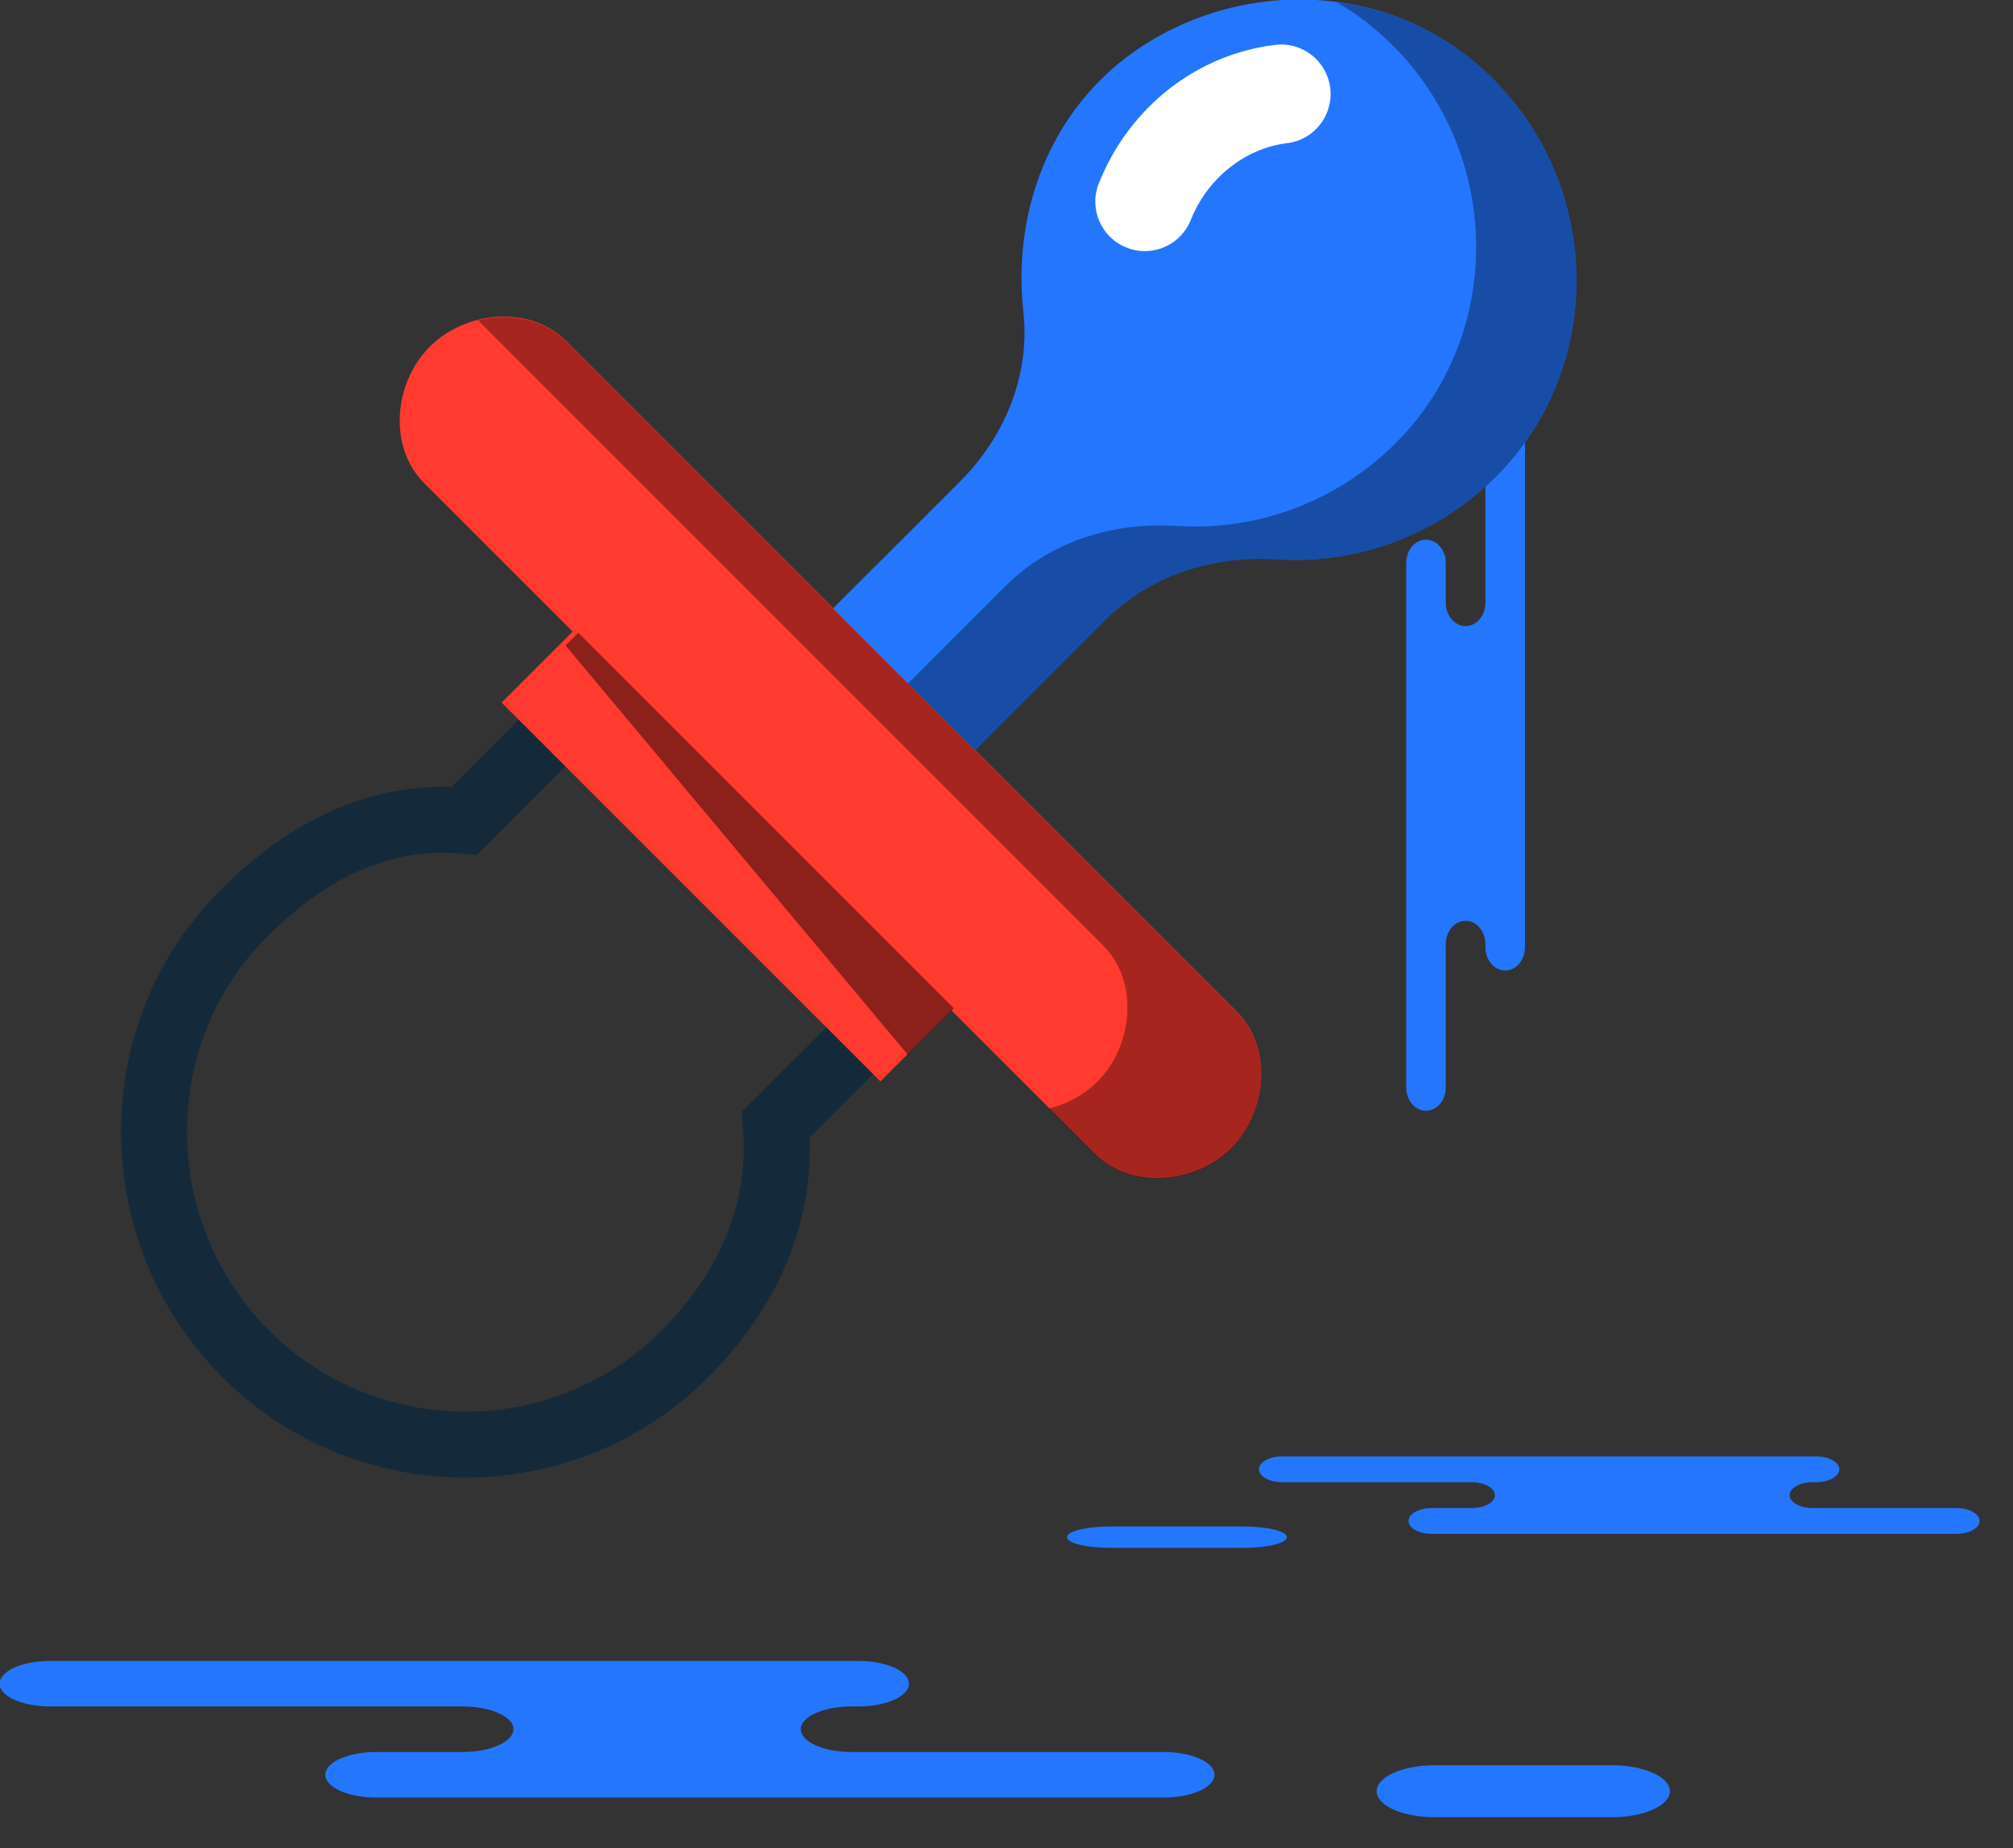 <svg xmlns="http://www.w3.org/2000/svg" xmlns:xlink="http://www.w3.org/1999/xlink" preserveAspectRatio="xMidYMid" width="61" height="56" viewBox="0 0 61 56">
  <rect x="0" y="0" width="61" height="56" fill="#333333" stroke="none"/>
  <defs>
    <style>

      .cls-3 {
        fill: #2476ff;
      }

      .cls-8 {
        fill: #142a3b;
      }

      .cls-9 {
        fill: #ff3a2f;
      }

      .cls-10 {
        fill: #010101;
        opacity: 0.45;
      }

      .cls-11 {
        fill: #010101;
        opacity: 0.35;
      }

      .cls-13 {
        fill: #ffffff;
      }
    </style>
  </defs>
  <g id="group-96svg">
    <path d="M21.605,50.329 C21.605,50.329 26.007,50.329 26.007,50.329 C26.855,50.329 27.544,50.638 27.544,51.019 C27.544,51.400 26.855,51.709 26.007,51.709 C26.007,51.709 25.802,51.709 25.802,51.709 C24.953,51.709 24.266,52.017 24.266,52.399 C24.266,52.779 24.953,53.089 25.802,53.089 C25.802,53.089 35.264,53.089 35.264,53.089 C36.112,53.089 36.801,53.397 36.801,53.779 C36.801,54.160 36.112,54.469 35.264,54.469 C35.264,54.469 23.893,54.469 23.893,54.469 C23.893,54.469 11.395,54.469 11.395,54.469 C10.547,54.469 9.859,54.160 9.859,53.779 C9.859,53.397 10.547,53.089 11.395,53.089 C11.395,53.089 14.021,53.089 14.021,53.089 C14.870,53.089 15.559,52.779 15.559,52.399 C15.559,52.017 14.870,51.709 14.021,51.709 C14.021,51.709 1.523,51.709 1.523,51.709 C0.675,51.709 -0.013,51.400 -0.013,51.019 C-0.013,50.638 0.675,50.329 1.523,50.329 C1.523,50.329 4.477,50.329 4.477,50.329 C4.477,50.329 21.605,50.329 21.605,50.329 Z" id="path-1" class="cls-3" fill-rule="evenodd"/>
    <path d="M48.848,55.065 C49.816,55.065 50.602,54.713 50.602,54.278 C50.602,53.843 49.816,53.490 48.848,53.490 C48.848,53.490 43.472,53.490 43.472,53.490 C42.502,53.490 41.717,53.843 41.717,54.278 C41.717,54.713 42.502,55.065 43.472,55.065 C43.472,55.065 48.848,55.065 48.848,55.065 Z" id="path-2" class="cls-3" fill-rule="evenodd"/>
    <path d="M53.010,44.131 C53.010,44.131 55.031,44.131 55.031,44.131 C55.421,44.131 55.736,44.306 55.736,44.523 C55.736,44.738 55.421,44.914 55.031,44.914 C55.031,44.914 54.937,44.914 54.937,44.914 C54.547,44.914 54.231,45.089 54.231,45.306 C54.231,45.522 54.547,45.697 54.937,45.697 C54.937,45.697 59.281,45.697 59.281,45.697 C59.672,45.697 59.987,45.872 59.987,46.088 C59.987,46.304 59.672,46.480 59.281,46.480 C59.281,46.480 54.060,46.480 54.060,46.480 C54.060,46.480 43.389,46.480 43.389,46.480 C42.999,46.480 42.683,46.304 42.683,46.088 C42.683,45.872 42.999,45.697 43.389,45.697 C43.389,45.697 44.594,45.697 44.594,45.697 C44.983,45.697 45.300,45.522 45.300,45.306 C45.300,45.089 44.983,44.914 44.594,44.914 C44.594,44.914 38.855,44.914 38.855,44.914 C38.466,44.914 38.150,44.738 38.150,44.523 C38.150,44.306 38.466,44.131 38.855,44.131 C38.855,44.131 40.212,44.131 40.212,44.131 C40.212,44.131 53.010,44.131 53.010,44.131 Z" id="path-3" class="cls-3" fill-rule="evenodd"/>
    <path d="M46.212,26.681 C46.212,26.681 46.212,28.702 46.212,28.702 C46.212,29.092 45.943,29.408 45.612,29.408 C45.280,29.408 45.012,29.092 45.012,28.702 C45.012,28.702 45.012,28.608 45.012,28.608 C45.012,28.218 44.743,27.902 44.412,27.902 C44.081,27.902 43.812,28.218 43.812,28.608 C43.812,28.608 43.812,32.953 43.812,32.953 C43.812,33.342 43.544,33.658 43.212,33.658 C42.881,33.658 42.612,33.342 42.612,32.953 C42.612,32.953 42.612,27.731 42.612,27.731 C42.612,27.731 42.612,17.059 42.612,17.059 C42.612,16.669 42.881,16.354 43.212,16.354 C43.544,16.354 43.812,16.669 43.812,17.059 C43.812,17.059 43.812,18.265 43.812,18.265 C43.812,18.655 44.081,18.971 44.412,18.971 C44.743,18.971 45.012,18.655 45.012,18.265 C45.012,18.265 45.012,12.526 45.012,12.526 C45.012,12.136 45.280,11.820 45.612,11.820 C45.943,11.820 46.212,12.136 46.212,12.526 C46.212,12.526 46.212,13.882 46.212,13.882 C46.212,13.882 46.212,26.681 46.212,26.681 Z" id="path-4" class="cls-3" fill-rule="evenodd"/>
    <path d="M37.682,46.903 C38.409,46.903 38.998,46.758 38.998,46.579 C38.998,46.400 38.409,46.255 37.682,46.255 C37.682,46.255 33.648,46.255 33.648,46.255 C32.921,46.255 32.332,46.400 32.332,46.579 C32.332,46.758 32.921,46.903 33.648,46.903 C33.648,46.903 37.682,46.903 37.682,46.903 Z" id="path-5" class="cls-3" fill-rule="evenodd"/>
    <path d="M14.101,44.775 C11.437,44.775 8.772,43.761 6.745,41.733 C4.776,39.765 3.684,37.144 3.668,34.354 C3.652,31.552 4.726,28.928 6.690,26.963 C8.835,24.818 11.179,23.772 13.683,23.845 C13.683,23.845 16.104,21.424 16.104,21.424 C16.495,21.034 17.128,21.034 17.518,21.424 C17.909,21.814 17.909,22.447 17.518,22.838 C17.518,22.838 14.451,25.906 14.451,25.906 C14.451,25.906 13.987,25.866 13.987,25.866 C11.900,25.685 9.974,26.507 8.104,28.377 C6.520,29.961 5.655,32.079 5.668,34.343 C5.681,36.603 6.565,38.725 8.159,40.319 C11.437,43.597 16.771,43.595 20.053,40.314 C21.849,38.518 22.700,36.391 22.515,34.163 C22.515,34.163 22.476,33.701 22.476,33.701 C22.476,33.701 25.429,30.748 25.429,30.748 C25.819,30.358 26.452,30.358 26.843,30.748 C27.233,31.138 27.233,31.772 26.843,32.162 C26.843,32.162 24.535,34.471 24.535,34.471 C24.622,37.127 23.567,39.627 21.467,41.728 C19.435,43.758 16.768,44.775 14.101,44.775 Z" id="path-6" class="cls-8" fill-rule="evenodd"/>
    <path d="M37.484,30.661 C37.484,30.661 17.154,10.331 17.154,10.331 C16.060,9.239 14.116,9.412 13.023,10.505 C11.931,11.598 11.758,13.542 12.851,14.635 C12.851,14.635 17.354,19.139 17.354,19.139 C17.354,19.139 15.203,21.291 15.203,21.291 C15.203,21.291 26.679,32.766 26.679,32.766 C26.679,32.766 28.830,30.615 28.830,30.615 C28.830,30.615 33.181,34.965 33.181,34.965 C34.273,36.058 36.218,35.884 37.311,34.792 C38.403,33.699 38.576,31.754 37.484,30.661 Z" id="path-7" class="cls-9" fill-rule="evenodd"/>
    <path d="M17.524,19.175 C17.524,19.175 17.139,19.560 17.139,19.560 C17.139,19.560 27.505,31.954 27.505,31.954 C27.505,31.954 28.904,30.555 28.904,30.555 C28.904,30.555 17.524,19.175 17.524,19.175 Z" id="path-8" class="cls-10" fill-rule="evenodd"/>
    <path d="M37.484,30.675 C37.484,30.675 17.154,10.345 17.154,10.345 C16.462,9.654 15.430,9.472 14.486,9.707 C14.486,9.707 33.427,28.647 33.427,28.647 C34.519,29.739 34.347,31.684 33.254,32.777 C32.852,33.178 32.336,33.452 31.790,33.588 C31.790,33.588 33.181,34.979 33.181,34.979 C34.273,36.071 36.218,35.898 37.311,34.805 C38.403,33.713 38.576,31.768 37.484,30.675 Z" id="path-9" class="cls-11" fill-rule="evenodd"/>
    <path d="M45.343,14.436 C48.885,10.894 48.524,4.888 44.477,1.708 C42.066,-0.186 38.733,-0.513 35.918,0.700 C32.103,2.343 30.633,6.075 31.011,9.442 C31.224,11.341 30.459,13.221 29.108,14.572 C29.108,14.572 25.244,18.435 25.244,18.435 C25.244,18.435 29.548,22.739 29.548,22.739 C29.548,22.739 33.505,18.782 33.505,18.782 C34.871,17.416 36.775,16.825 38.702,16.952 C41.046,17.107 43.502,16.277 45.343,14.436 Z" id="path-10" class="cls-3" fill-rule="evenodd"/>
    <path d="M34.691,7.610 C34.506,7.610 34.318,7.576 34.137,7.503 C33.367,7.196 32.991,6.324 33.298,5.555 C34.214,3.253 36.262,1.646 38.643,1.360 C39.473,1.261 40.212,1.849 40.311,2.671 C40.409,3.494 39.822,4.241 39.000,4.339 C37.730,4.491 36.587,5.404 36.085,6.664 C35.851,7.252 35.287,7.610 34.691,7.610 Z" id="path-11" class="cls-13" fill-rule="evenodd"/>
    <path d="M44.477,1.708 C43.313,0.794 41.935,0.254 40.504,0.067 C40.826,0.252 41.137,0.461 41.434,0.694 C45.481,3.874 45.842,9.880 42.300,13.422 C40.459,15.263 38.003,16.093 35.659,15.937 C33.732,15.810 31.828,16.402 30.462,17.767 C30.462,17.767 27.518,20.710 27.518,20.710 C27.518,20.710 29.548,22.739 29.548,22.739 C29.548,22.739 33.505,18.782 33.505,18.782 C34.871,17.416 36.775,16.825 38.702,16.952 C41.046,17.107 43.502,16.277 45.343,14.436 C48.885,10.894 48.524,4.888 44.477,1.708 Z" id="path-12" class="cls-11" fill-rule="evenodd"/>
  </g>
</svg>
